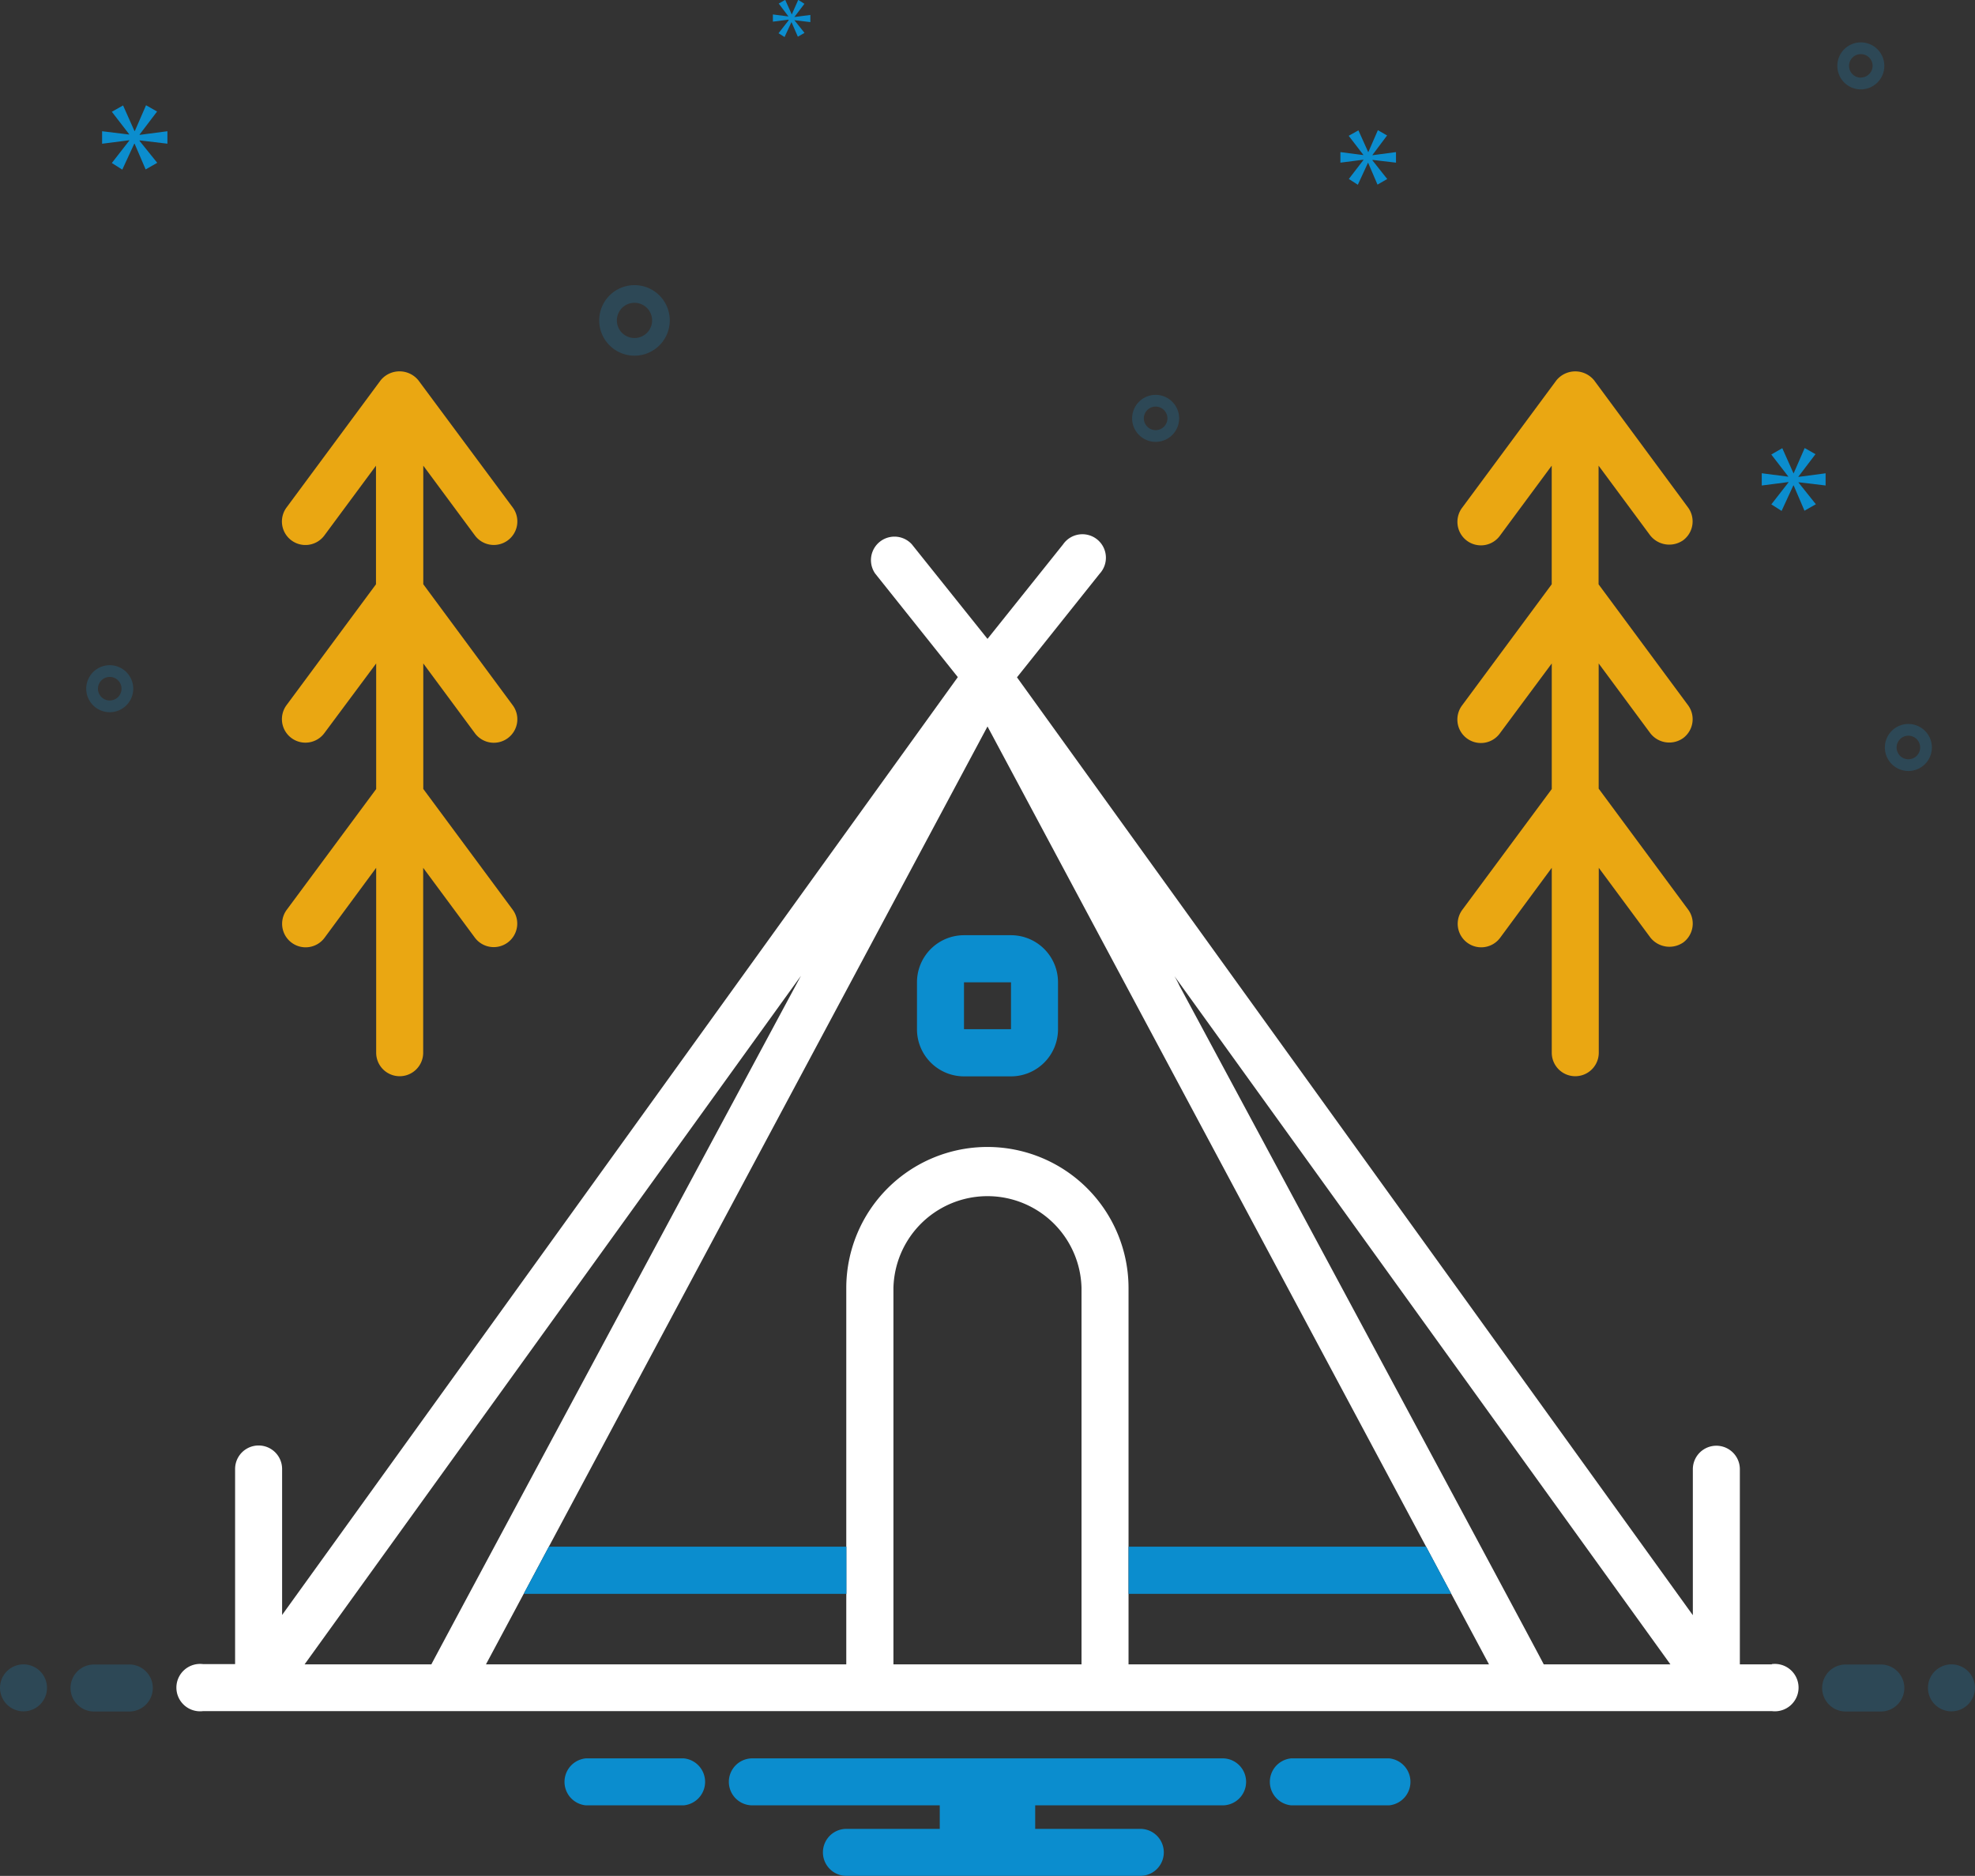 <svg xmlns="http://www.w3.org/2000/svg" width="40.584" height="38.553" viewBox="0 0 40.584 38.553">
  <rect x="0" y="0" width="40.584" height="38.553" fill="#333333" stroke="none"/>
  <g id="Layer_1" data-name="Layer 1" transform="translate(0 -4.203)">
    <path id="Path_11779" data-name="Path 11779" d="M64.943,100.686H62.936a.485.485,0,0,0,0,.966h2.007a.485.485,0,0,0,0-.966Zm-14.494,0H48.442a.485.485,0,0,0,0,.966h2.007a.485.485,0,0,0,0-.966Zm11.075,0H51.861a.483.483,0,1,0,0,.966h3.851v.483H53.794a.483.483,0,1,0,0,.966h6.039a.483.483,0,1,0,0-.966h-2.16v-.483h3.851a.483.483,0,0,0,0-.966ZM56.21,86.67h.966a.967.967,0,0,0,.966-.967v-.967a.967.967,0,0,0-.966-.967H56.21a.967.967,0,0,0-.966.967V85.7A.967.967,0,0,0,56.21,86.67Zm0-1.933h.966V85.7H56.21Z" transform="translate(-36.401 -60.346)" fill="#0b8dce"/>
    <path id="Path_11780" data-name="Path 11780" d="M24.094,46.863a.483.483,0,1,0,.777.575L25.932,46v3.8a.483.483,0,1,0,.966,0V46l1.061,1.434a.483.483,0,1,0,.777-.575L26.9,44.379V41.8l1.061,1.434a.483.483,0,1,0,.777-.575L26.9,40.172V37.735l1.061,1.434a.483.483,0,0,0,.777-.575L26.8,35.982a.5.5,0,0,0-.777,0l-1.933,2.613a.483.483,0,1,0,.777.575l1.061-1.434v2.437l-1.838,2.484a.483.483,0,0,0,.777.575L25.932,41.8v2.581Zm24.157,0a.483.483,0,1,0,.777.575L50.089,46v3.8a.483.483,0,1,0,.966,0V46l1.061,1.434a.5.5,0,0,0,.675.1.484.484,0,0,0,.1-.676l-1.838-2.485V41.8l1.061,1.434a.492.492,0,0,0,.675.1.484.484,0,0,0,.1-.676l-1.838-2.484V37.735l1.061,1.434a.5.5,0,0,0,.676.1.483.483,0,0,0,.1-.676L50.96,35.982a.5.5,0,0,0-.776,0l-1.933,2.613a.483.483,0,1,0,.776.575l1.061-1.435v2.438l-1.838,2.484a.483.483,0,1,0,.776.575L50.089,41.8v2.581Z" transform="translate(-18.202 -23.962)" fill="#eaa712"/>
    <circle id="Ellipse_437" data-name="Ellipse 437" cx="0.483" cy="0.483" r="0.483" transform="translate(0 38.408)" fill="#2d4856"/>
    <path id="Path_11781" data-name="Path 11781" d="M7.208,145.8H6.483a.483.483,0,1,0,0,.966h.725a.483.483,0,1,0,0-.966Zm35.994,0h-.725a.483.483,0,0,0,0,.966H43.2a.483.483,0,0,0,0-.966Z" transform="translate(-4.551 -107.389)" fill="#2d4856"/>
    <circle id="Ellipse_438" data-name="Ellipse 438" cx="0.483" cy="0.483" r="0.483" transform="translate(39.617 38.408)" fill="#2d4856"/>
    <path id="Path_11782" data-name="Path 11782" d="M47.787,72.958H47.13v-4.01a.483.483,0,0,0-.966,0v3L32.276,52.673l1.7-2.131a.483.483,0,1,0-.754-.6L31.67,51.883l-1.556-1.945a.483.483,0,0,0-.754.6l1.7,2.131L17.175,71.943v-3a.483.483,0,0,0-.966,0v4.01h-.657a.487.487,0,1,0,0,.966H47.787a.487.487,0,1,0,0-.966Zm-30.15,0,10.2-14.151c-.3.553-7.467,13.9-7.595,14.151Zm15.965,0H29.737V65.225a1.933,1.933,0,0,1,3.865,0Zm.966,0V65.225a2.9,2.9,0,1,0-5.8,0v7.733H21.364l.775-1.449.517-.969L31.67,53.683,40.683,70.54l.517.969.775,1.449Zm8.532,0c-.135-.275-7-13.045-7.489-13.953a2.033,2.033,0,0,0-.1-.191c.244.338,8.032,11.148,10.192,14.144Z" transform="translate(-11.378 -34.55)" fill="#fff"/>
    <path id="Path_11783" data-name="Path 11783" d="M51.181,135.787v.969H44.55l.517-.969Zm12.429.969H56.979v-.969h6.114Z" transform="translate(-33.788 -99.797)" fill="#0b8dce"/>
    <path id="Path_11784" data-name="Path 11784" d="M18.6,14.239a.725.725,0,1,0-.725-.725A.725.725,0,0,0,18.6,14.239Zm0-1.087a.362.362,0,1,1-.362.362A.362.362,0,0,1,18.6,13.152Zm26.177,8.656a.483.483,0,1,0,.483.483A.483.483,0,0,0,44.776,21.808Zm0,.725a.242.242,0,1,1,.242-.242A.242.242,0,0,1,44.776,22.533ZM29.309,15.044a.483.483,0,1,0,.483.483A.483.483,0,0,0,29.309,15.044Zm0,.725a.242.242,0,1,1,.242-.242A.242.242,0,0,1,29.309,15.769ZM43.8,7.8a.483.483,0,1,0,.483.483A.483.483,0,0,0,43.8,7.8Zm0,.725a.242.242,0,1,1,.242-.242A.242.242,0,0,1,43.8,8.522ZM8.3,21.083a.483.483,0,1,0-.483.483.483.483,0,0,0,.483-.483Zm-.725,0a.242.242,0,1,1,.242.242A.242.242,0,0,1,7.575,21.083Z" transform="translate(-5.562 -2.726)" fill="#2d4856"/>
    <path id="Path_11785" data-name="Path 11785" d="M9.455,6.967l.359-.472-.227-.129-.23.529H9.349L9.115,6.37,8.884,6.5l.356.461v.007L8.684,6.9v.257l.559-.072v.007l-.359.461.215.136.246-.533h.007l.227.529.238-.136L9.455,7.1V7.088l.571.068V6.9l-.571.075V6.967ZM22.791,4.621l-.207.265.124.078.142-.307h0l.131.3.137-.078-.209-.261v0l.329.039V4.51l-.329.043v0l.207-.272L22.989,4.2l-.133.3h0l-.135-.3-.133.076.2.265v0l-.32-.041v.148l.322-.041ZM44.1,14.182V13.93l-.56.074V14l.352-.463-.222-.126-.226.519H43.44l-.23-.516-.226.13.349.452V14l-.545-.071v.252l.549-.071v.007l-.352.452.211.134.241-.523h.007l.222.519.234-.133-.356-.445v-.007l.56.067ZM34.789,7.387l.3-.4L34.9,6.878l-.195.448H34.7l-.2-.444-.2.112.3.39V7.39l-.47-.061v.217l.473-.061v.006l-.3.39L34.488,8l.208-.451H34.7l.192.448.2-.115L34.789,7.5V7.489l.483.057V7.329l-.483.064V7.387Z" transform="translate(-6.586)" fill="#0b8dce"/>
  </g>
</svg>
